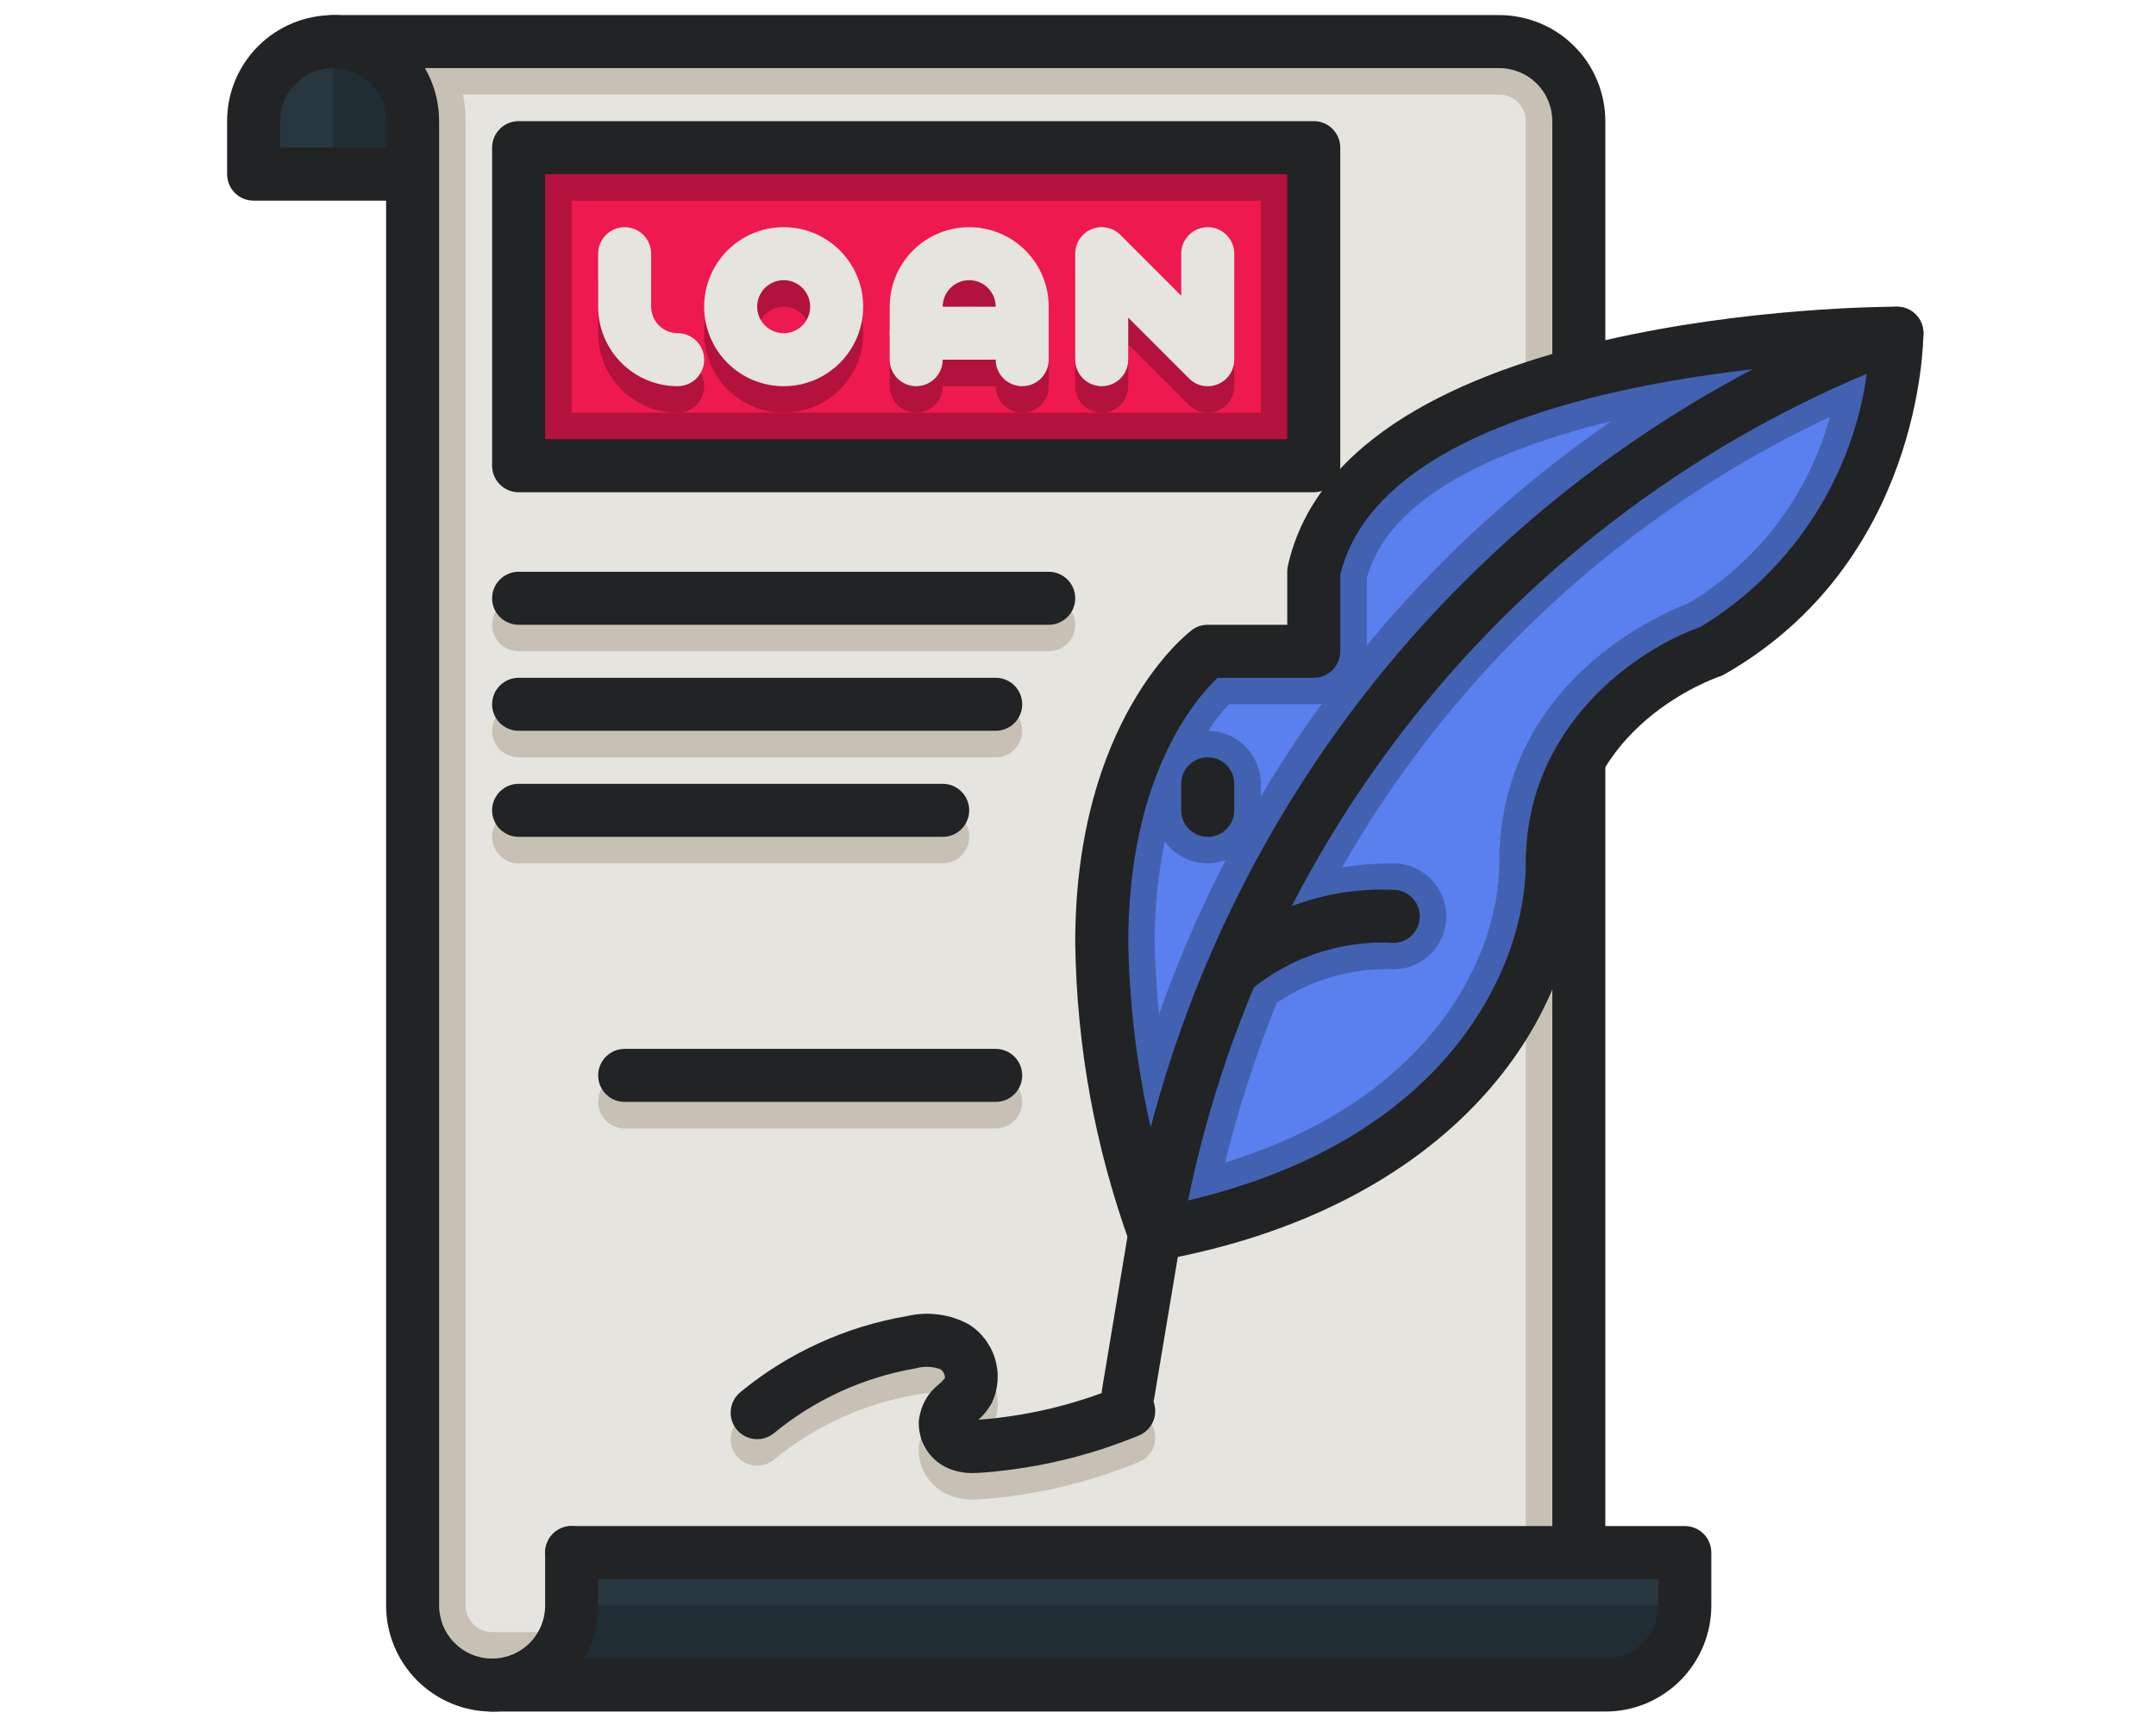 <svg xmlns="http://www.w3.org/2000/svg" xmlns:xlink="http://www.w3.org/1999/xlink" width="250" zoomAndPan="magnify" viewBox="0 0 187.5 150" height="200" preserveAspectRatio="xMidYMid meet" version="1.0"><defs><clipPath id="b50f7a0917"><path d="M 26 1.199 L 140 1.199 L 140 34 L 26 34 Z M 26 1.199 " clip-rule="nonzero"/></clipPath><clipPath id="11380ee951"><path d="M 40 132 L 149 132 L 149 148.949 L 40 148.949 Z M 40 132 " clip-rule="nonzero"/></clipPath><clipPath id="2629e9ca14"><path d="M 19.75 1.199 L 53 1.199 L 53 148.949 L 19.75 148.949 Z M 19.75 1.199 " clip-rule="nonzero"/></clipPath><clipPath id="126fb52c74"><path d="M 93 26 L 167.5 26 L 167.5 110 L 93 110 Z M 93 26 " clip-rule="nonzero"/></clipPath><clipPath id="7079cce847"><path d="M 95 26 L 167.5 26 L 167.5 124 L 95 124 Z M 95 26 " clip-rule="nonzero"/></clipPath></defs><path fill="#e6e4df" d="M 137.305 10.535 L 137.305 146.527 L 42.797 146.527 C 42.344 146.527 41.895 146.484 41.449 146.395 C 41.004 146.305 40.57 146.176 40.152 146 C 39.734 145.828 39.336 145.613 38.957 145.363 C 38.578 145.109 38.23 144.824 37.91 144.504 C 37.59 144.18 37.301 143.832 37.051 143.453 C 36.797 143.078 36.582 142.68 36.41 142.258 C 36.234 141.84 36.105 141.406 36.016 140.961 C 35.93 140.516 35.883 140.066 35.883 139.613 L 35.883 10.535 C 35.883 10.078 35.84 9.629 35.75 9.184 C 35.664 8.738 35.531 8.309 35.355 7.887 C 35.184 7.469 34.969 7.07 34.719 6.691 C 34.465 6.312 34.18 5.965 33.859 5.645 C 33.539 5.324 33.188 5.035 32.809 4.785 C 32.434 4.531 32.035 4.32 31.613 4.145 C 31.195 3.973 30.762 3.84 30.316 3.75 C 29.871 3.664 29.422 3.617 28.969 3.617 L 130.387 3.617 C 130.844 3.617 131.293 3.664 131.738 3.75 C 132.184 3.84 132.613 3.973 133.035 4.145 C 133.453 4.32 133.852 4.531 134.23 4.785 C 134.609 5.035 134.957 5.324 135.277 5.645 C 135.598 5.965 135.887 6.312 136.137 6.691 C 136.391 7.07 136.602 7.469 136.777 7.887 C 136.949 8.309 137.082 8.738 137.172 9.184 C 137.258 9.629 137.305 10.078 137.305 10.535 Z M 137.305 10.535 " fill-opacity="1" fill-rule="nonzero"/><path fill="#c7c1b5" d="M 130.387 3.617 L 28.969 3.617 C 29.422 3.617 29.871 3.664 30.316 3.75 C 30.762 3.84 31.195 3.973 31.613 4.145 C 32.035 4.32 32.434 4.531 32.809 4.785 C 33.188 5.035 33.539 5.324 33.859 5.645 C 34.18 5.965 34.465 6.312 34.719 6.691 C 34.969 7.07 35.184 7.469 35.355 7.887 C 35.531 8.309 35.664 8.738 35.75 9.184 C 35.84 9.629 35.883 10.078 35.883 10.535 L 35.883 139.613 C 35.883 140.066 35.93 140.516 36.016 140.961 C 36.105 141.406 36.234 141.84 36.41 142.258 C 36.582 142.68 36.797 143.078 37.051 143.453 C 37.301 143.832 37.59 144.18 37.91 144.504 C 38.23 144.824 38.578 145.109 38.957 145.363 C 39.336 145.613 39.734 145.828 40.152 146 C 40.57 146.176 41.004 146.305 41.449 146.395 C 41.895 146.484 42.344 146.527 42.797 146.527 L 137.305 146.527 L 137.305 10.535 C 137.305 10.078 137.258 9.629 137.172 9.184 C 137.082 8.738 136.949 8.309 136.777 7.887 C 136.602 7.469 136.391 7.07 136.137 6.691 C 135.887 6.312 135.598 5.965 135.277 5.645 C 134.957 5.324 134.609 5.035 134.23 4.785 C 133.852 4.531 133.453 4.32 133.035 4.145 C 132.613 3.973 132.184 3.84 131.738 3.75 C 131.293 3.664 130.844 3.617 130.387 3.617 Z M 132.691 141.918 L 42.797 141.918 C 42.492 141.918 42.199 141.859 41.918 141.742 C 41.633 141.625 41.387 141.461 41.168 141.242 C 40.953 141.027 40.785 140.777 40.668 140.496 C 40.551 140.211 40.492 139.918 40.492 139.613 L 40.492 10.535 C 40.5 9.758 40.422 8.988 40.262 8.227 L 130.387 8.227 C 130.695 8.227 130.988 8.285 131.27 8.402 C 131.555 8.52 131.801 8.688 132.02 8.902 C 132.234 9.121 132.402 9.367 132.52 9.652 C 132.637 9.934 132.691 10.227 132.691 10.535 Z M 132.691 141.918 " fill-opacity="1" fill-rule="nonzero"/><path fill="#5980ee" d="M 100.422 107.344 C 97.488 99.145 95.949 90.695 95.812 81.988 C 95.812 63.547 105.035 56.633 105.035 56.633 L 114.254 56.633 L 114.254 49.719 C 118.863 28.973 164.965 28.973 164.965 28.973 C 164.965 28.973 164.965 47.414 148.828 56.633 C 148.828 56.633 135 61.242 135 75.074 C 135 86.598 125.777 102.734 100.422 107.344 Z M 100.422 107.344 " fill-opacity="1" fill-rule="nonzero"/><path fill="#4361b1" d="M 114.254 49.719 L 114.254 56.633 L 105.035 56.633 C 105.035 56.633 95.812 63.547 95.812 81.988 C 95.949 90.695 97.488 99.145 100.422 107.344 C 125.777 102.734 135 86.598 135 75.074 C 135 61.242 148.828 56.633 148.828 56.633 C 164.965 47.414 164.965 28.973 164.965 28.973 C 164.965 28.973 118.863 28.973 114.254 49.719 Z M 118.863 50.273 C 120.754 43.266 130.09 39.07 140.137 36.625 C 132.141 42.137 125.051 48.637 118.863 56.125 Z M 106.855 61.242 L 114.254 61.242 C 114.492 61.234 114.73 61.211 114.969 61.176 C 113.125 63.711 111.348 66.406 109.645 69.266 L 109.645 68.16 C 109.645 67.859 109.613 67.559 109.555 67.266 C 109.496 66.969 109.41 66.684 109.297 66.406 C 109.184 66.125 109.043 65.863 108.875 65.613 C 108.711 65.359 108.52 65.129 108.309 64.914 C 108.098 64.699 107.867 64.508 107.617 64.34 C 107.371 64.172 107.105 64.031 106.828 63.914 C 106.551 63.797 106.266 63.707 105.973 63.645 C 105.68 63.582 105.379 63.551 105.078 63.547 C 105.609 62.734 106.203 61.965 106.855 61.242 Z M 100.422 81.988 C 100.406 79.016 100.699 76.07 101.301 73.16 C 101.73 73.762 102.277 74.23 102.934 74.566 C 103.594 74.906 104.293 75.074 105.035 75.074 C 105.562 75.062 106.078 74.973 106.578 74.797 C 104.348 79.137 102.418 83.609 100.793 88.211 C 100.445 84.547 100.422 82.035 100.422 81.988 Z M 146.867 52.438 C 143.988 53.543 130.387 59.582 130.387 75.074 C 130.387 82.449 125.156 95.336 106.531 101.098 C 107.707 96.367 109.207 91.742 111.027 87.219 C 112.516 86.199 114.125 85.438 115.859 84.938 C 117.594 84.434 119.363 84.223 121.168 84.293 C 121.473 84.293 121.77 84.262 122.066 84.203 C 122.363 84.145 122.652 84.059 122.934 83.941 C 123.211 83.828 123.477 83.684 123.73 83.516 C 123.98 83.348 124.215 83.156 124.43 82.941 C 124.641 82.73 124.832 82.496 125 82.246 C 125.168 81.992 125.312 81.727 125.426 81.449 C 125.543 81.168 125.629 80.879 125.691 80.582 C 125.75 80.285 125.777 79.984 125.777 79.684 C 125.777 79.379 125.75 79.082 125.691 78.785 C 125.629 78.488 125.543 78.199 125.426 77.918 C 125.312 77.641 125.168 77.375 125 77.121 C 124.832 76.871 124.641 76.637 124.43 76.422 C 124.215 76.211 123.98 76.02 123.73 75.852 C 123.477 75.684 123.211 75.539 122.934 75.426 C 122.652 75.309 122.363 75.223 122.066 75.16 C 121.77 75.102 121.473 75.074 121.168 75.074 C 119.676 75.074 118.195 75.191 116.719 75.418 C 119.148 71.168 121.887 67.125 124.934 63.293 C 127.98 59.461 131.305 55.883 134.902 52.562 C 138.5 49.242 142.328 46.215 146.391 43.48 C 150.453 40.746 154.699 38.34 159.133 36.258 C 158.676 37.934 158.062 39.555 157.293 41.113 C 156.527 42.676 155.617 44.148 154.566 45.535 C 153.516 46.922 152.344 48.195 151.051 49.355 C 149.754 50.516 148.359 51.543 146.867 52.438 Z M 146.867 52.438 " fill-opacity="1" fill-rule="nonzero"/><path fill="#b2123b" d="M 45.105 12.84 L 114.254 12.84 L 114.254 40.5 L 45.105 40.5 Z M 45.105 12.84 " fill-opacity="1" fill-rule="nonzero"/><path fill="#ee194f" d="M 109.645 17.449 L 109.645 35.887 L 49.715 35.887 L 49.715 17.449 Z M 109.645 17.449 " fill-opacity="1" fill-rule="nonzero"/><path fill="#b2123b" d="M 68.152 22.059 C 67.699 22.059 67.25 22.102 66.805 22.191 C 66.359 22.281 65.926 22.41 65.508 22.586 C 65.086 22.758 64.688 22.973 64.312 23.223 C 63.934 23.477 63.586 23.762 63.266 24.082 C 62.941 24.406 62.656 24.754 62.402 25.133 C 62.152 25.508 61.938 25.906 61.766 26.328 C 61.59 26.746 61.461 27.18 61.371 27.625 C 61.281 28.07 61.238 28.52 61.238 28.973 C 61.238 29.426 61.281 29.879 61.371 30.324 C 61.461 30.77 61.59 31.199 61.766 31.621 C 61.938 32.039 62.152 32.438 62.402 32.816 C 62.656 33.191 62.941 33.543 63.266 33.863 C 63.586 34.184 63.934 34.469 64.312 34.723 C 64.688 34.977 65.086 35.188 65.508 35.363 C 65.926 35.535 66.359 35.668 66.805 35.754 C 67.25 35.844 67.699 35.887 68.152 35.887 C 68.609 35.887 69.059 35.844 69.504 35.754 C 69.949 35.668 70.379 35.535 70.801 35.363 C 71.219 35.188 71.617 34.977 71.996 34.723 C 72.371 34.469 72.723 34.184 73.043 33.863 C 73.363 33.543 73.652 33.191 73.902 32.816 C 74.156 32.438 74.367 32.039 74.543 31.621 C 74.715 31.199 74.848 30.77 74.938 30.324 C 75.023 29.879 75.07 29.426 75.07 28.973 C 75.07 28.52 75.023 28.07 74.938 27.625 C 74.848 27.18 74.715 26.746 74.543 26.328 C 74.367 25.906 74.156 25.508 73.902 25.133 C 73.652 24.754 73.363 24.406 73.043 24.082 C 72.723 23.762 72.371 23.477 71.996 23.223 C 71.617 22.973 71.219 22.758 70.801 22.586 C 70.379 22.41 69.949 22.281 69.504 22.191 C 69.059 22.102 68.609 22.059 68.152 22.059 Z M 68.152 31.277 C 67.848 31.277 67.555 31.219 67.273 31.102 C 66.988 30.984 66.738 30.82 66.523 30.602 C 66.309 30.387 66.141 30.137 66.023 29.855 C 65.906 29.574 65.848 29.277 65.848 28.973 C 65.848 28.668 65.906 28.375 66.023 28.09 C 66.141 27.809 66.309 27.559 66.523 27.344 C 66.738 27.129 66.988 26.961 67.273 26.844 C 67.555 26.727 67.848 26.668 68.152 26.668 C 68.461 26.668 68.754 26.727 69.035 26.844 C 69.316 26.961 69.566 27.129 69.785 27.344 C 70 27.559 70.168 27.809 70.281 28.09 C 70.398 28.375 70.457 28.668 70.457 28.973 C 70.457 29.277 70.398 29.574 70.281 29.855 C 70.168 30.137 70 30.387 69.785 30.602 C 69.566 30.82 69.316 30.984 69.035 31.102 C 68.754 31.219 68.461 31.277 68.152 31.277 Z M 68.152 31.277 " fill-opacity="1" fill-rule="nonzero"/><path fill="#b2123b" d="M 58.934 31.277 C 58.629 31.277 58.332 31.219 58.051 31.102 C 57.77 30.984 57.52 30.82 57.305 30.602 C 57.086 30.387 56.922 30.137 56.805 29.855 C 56.688 29.574 56.629 29.277 56.629 28.973 L 56.629 24.363 C 56.629 24.059 56.57 23.766 56.453 23.48 C 56.336 23.199 56.168 22.949 55.953 22.734 C 55.738 22.516 55.488 22.352 55.207 22.234 C 54.922 22.117 54.629 22.059 54.324 22.059 C 54.02 22.059 53.723 22.117 53.441 22.234 C 53.16 22.352 52.91 22.516 52.695 22.734 C 52.477 22.949 52.312 23.199 52.195 23.48 C 52.078 23.766 52.02 24.059 52.02 24.363 L 52.02 28.973 C 52.02 29.426 52.062 29.879 52.152 30.324 C 52.238 30.77 52.371 31.199 52.547 31.621 C 52.719 32.039 52.934 32.438 53.184 32.816 C 53.438 33.191 53.723 33.543 54.043 33.863 C 54.363 34.184 54.715 34.469 55.094 34.723 C 55.469 34.977 55.867 35.188 56.289 35.363 C 56.707 35.535 57.141 35.668 57.586 35.754 C 58.031 35.844 58.48 35.887 58.934 35.887 C 59.238 35.887 59.535 35.828 59.816 35.711 C 60.098 35.598 60.348 35.43 60.562 35.215 C 60.781 34.996 60.945 34.746 61.062 34.465 C 61.18 34.184 61.238 33.891 61.238 33.582 C 61.238 33.277 61.18 32.984 61.062 32.703 C 60.945 32.418 60.781 32.168 60.562 31.953 C 60.348 31.738 60.098 31.57 59.816 31.453 C 59.535 31.336 59.238 31.277 58.934 31.277 Z M 58.934 31.277 " fill-opacity="1" fill-rule="nonzero"/><path fill="#b2123b" d="M 84.289 22.059 C 83.836 22.059 83.387 22.102 82.941 22.191 C 82.496 22.281 82.062 22.41 81.641 22.586 C 81.223 22.758 80.824 22.973 80.445 23.223 C 80.07 23.477 79.719 23.762 79.398 24.082 C 79.078 24.406 78.793 24.754 78.539 25.133 C 78.285 25.508 78.074 25.906 77.898 26.328 C 77.727 26.746 77.594 27.18 77.508 27.625 C 77.418 28.07 77.375 28.52 77.375 28.973 L 77.375 33.582 C 77.375 33.891 77.434 34.184 77.551 34.465 C 77.664 34.746 77.832 34.996 78.047 35.215 C 78.266 35.43 78.516 35.598 78.797 35.711 C 79.078 35.828 79.371 35.887 79.68 35.887 C 79.984 35.887 80.277 35.828 80.562 35.711 C 80.844 35.598 81.094 35.43 81.309 35.215 C 81.523 34.996 81.691 34.746 81.809 34.465 C 81.926 34.184 81.984 33.891 81.984 33.582 L 86.594 33.582 C 86.594 33.891 86.652 34.184 86.77 34.465 C 86.887 34.746 87.051 34.996 87.27 35.215 C 87.484 35.43 87.734 35.598 88.016 35.711 C 88.297 35.828 88.594 35.887 88.898 35.887 C 89.203 35.887 89.5 35.828 89.781 35.711 C 90.062 35.598 90.312 35.43 90.527 35.215 C 90.746 34.996 90.91 34.746 91.027 34.465 C 91.145 34.184 91.203 33.891 91.203 33.582 L 91.203 28.973 C 91.203 28.52 91.16 28.07 91.07 27.625 C 90.98 27.18 90.852 26.746 90.676 26.328 C 90.504 25.906 90.289 25.508 90.039 25.133 C 89.785 24.754 89.5 24.406 89.18 24.082 C 88.855 23.762 88.508 23.477 88.129 23.223 C 87.754 22.973 87.355 22.758 86.934 22.586 C 86.516 22.41 86.082 22.281 85.637 22.191 C 85.191 22.102 84.742 22.059 84.289 22.059 Z M 81.984 28.973 C 81.984 28.668 82.043 28.375 82.16 28.09 C 82.277 27.809 82.441 27.559 82.66 27.344 C 82.875 27.129 83.125 26.961 83.406 26.844 C 83.688 26.727 83.984 26.668 84.289 26.668 C 84.594 26.668 84.887 26.727 85.172 26.844 C 85.453 26.961 85.703 27.129 85.918 27.344 C 86.133 27.559 86.301 27.809 86.418 28.09 C 86.535 28.375 86.594 28.668 86.594 28.973 Z M 81.984 28.973 " fill-opacity="1" fill-rule="nonzero"/><path fill="#b2123b" d="M 105.035 22.059 C 104.727 22.059 104.434 22.117 104.152 22.234 C 103.867 22.352 103.621 22.516 103.402 22.734 C 103.188 22.949 103.02 23.199 102.902 23.48 C 102.785 23.766 102.727 24.059 102.727 24.363 L 102.727 28.02 L 97.441 22.734 C 97.113 22.402 96.719 22.195 96.262 22.102 C 95.805 22.012 95.363 22.055 94.93 22.234 C 94.5 22.414 94.156 22.695 93.898 23.082 C 93.637 23.469 93.508 23.898 93.508 24.363 L 93.508 33.582 C 93.508 33.891 93.566 34.184 93.684 34.465 C 93.801 34.746 93.969 34.996 94.184 35.215 C 94.398 35.43 94.648 35.598 94.93 35.711 C 95.215 35.828 95.508 35.887 95.812 35.887 C 96.117 35.887 96.414 35.828 96.695 35.711 C 96.977 35.598 97.227 35.43 97.441 35.215 C 97.66 34.996 97.824 34.746 97.941 34.465 C 98.059 34.184 98.117 33.891 98.117 33.582 L 98.117 29.926 L 103.402 35.215 C 103.734 35.543 104.125 35.754 104.582 35.844 C 105.043 35.934 105.484 35.891 105.914 35.711 C 106.348 35.535 106.691 35.25 106.949 34.863 C 107.207 34.477 107.34 34.051 107.34 33.582 L 107.34 24.363 C 107.34 24.059 107.281 23.766 107.164 23.48 C 107.047 23.199 106.879 22.949 106.664 22.734 C 106.445 22.516 106.199 22.352 105.914 22.234 C 105.633 22.117 105.34 22.059 105.035 22.059 Z M 105.035 22.059 " fill-opacity="1" fill-rule="nonzero"/><path fill="#c7c1b5" d="M 84.605 130.395 C 83.797 130.41 83.023 130.246 82.289 129.902 C 81.906 129.715 81.559 129.477 81.246 129.184 C 80.938 128.895 80.676 128.562 80.465 128.191 C 80.25 127.824 80.098 127.43 80.004 127.016 C 79.91 126.598 79.883 126.18 79.914 125.754 C 80.094 124.469 80.695 123.426 81.711 122.625 C 81.883 122.473 82.043 122.309 82.188 122.129 C 82.172 121.828 82.047 121.578 81.82 121.379 C 81.098 121.117 80.367 121.09 79.625 121.297 C 77.359 121.684 75.184 122.355 73.094 123.312 C 71.004 124.266 69.074 125.477 67.301 126.934 C 67.062 127.129 66.797 127.27 66.504 127.355 C 66.211 127.441 65.914 127.469 65.609 127.438 C 65.305 127.406 65.02 127.316 64.75 127.172 C 64.48 127.027 64.25 126.836 64.059 126.598 C 63.863 126.359 63.727 126.094 63.637 125.801 C 63.551 125.508 63.523 125.211 63.555 124.906 C 63.586 124.602 63.676 124.312 63.82 124.047 C 63.969 123.777 64.16 123.547 64.395 123.355 C 66.484 121.641 68.754 120.223 71.211 119.105 C 73.664 117.984 76.223 117.199 78.887 116.746 C 79.797 116.531 80.715 116.488 81.641 116.613 C 82.566 116.738 83.441 117.023 84.262 117.469 C 84.812 117.82 85.289 118.254 85.684 118.777 C 86.074 119.301 86.363 119.875 86.547 120.504 C 86.734 121.133 86.801 121.773 86.75 122.426 C 86.699 123.078 86.535 123.703 86.258 124.293 C 85.953 124.844 85.566 125.332 85.105 125.762 L 85.152 125.762 C 89.336 125.434 93.367 124.477 97.25 122.887 C 97.535 122.766 97.832 122.703 98.145 122.699 C 98.453 122.699 98.75 122.754 99.035 122.871 C 99.324 122.988 99.574 123.156 99.793 123.379 C 100.012 123.598 100.18 123.848 100.297 124.137 C 100.414 124.422 100.473 124.723 100.469 125.031 C 100.465 125.34 100.402 125.637 100.277 125.922 C 100.156 126.207 99.98 126.453 99.758 126.668 C 99.535 126.883 99.277 127.047 98.988 127.156 C 94.66 128.926 90.164 129.992 85.504 130.355 C 85.211 130.375 84.914 130.395 84.605 130.395 Z M 84.605 130.395 " fill-opacity="1" fill-rule="nonzero"/><path fill="#c7c1b5" d="M 91.203 56.633 L 45.105 56.633 C 44.797 56.633 44.504 56.574 44.223 56.457 C 43.938 56.34 43.691 56.176 43.473 55.957 C 43.258 55.742 43.09 55.492 42.973 55.211 C 42.855 54.93 42.797 54.633 42.797 54.328 C 42.797 54.023 42.855 53.73 42.973 53.445 C 43.09 53.164 43.258 52.914 43.473 52.699 C 43.691 52.48 43.938 52.316 44.223 52.199 C 44.504 52.082 44.797 52.023 45.105 52.023 L 91.203 52.023 C 91.508 52.023 91.805 52.082 92.086 52.199 C 92.367 52.316 92.617 52.48 92.832 52.699 C 93.051 52.914 93.215 53.164 93.332 53.445 C 93.449 53.73 93.508 54.023 93.508 54.328 C 93.508 54.633 93.449 54.93 93.332 55.211 C 93.215 55.492 93.051 55.742 92.832 55.957 C 92.617 56.176 92.367 56.34 92.086 56.457 C 91.805 56.574 91.508 56.633 91.203 56.633 Z M 91.203 56.633 " fill-opacity="1" fill-rule="nonzero"/><path fill="#c7c1b5" d="M 86.594 65.852 L 45.105 65.852 C 44.797 65.852 44.504 65.793 44.223 65.68 C 43.938 65.562 43.691 65.395 43.473 65.18 C 43.258 64.961 43.09 64.711 42.973 64.43 C 42.855 64.148 42.797 63.855 42.797 63.547 C 42.797 63.242 42.855 62.949 42.973 62.668 C 43.09 62.383 43.258 62.133 43.473 61.918 C 43.691 61.703 43.938 61.535 44.223 61.418 C 44.504 61.301 44.797 61.242 45.105 61.242 L 86.594 61.242 C 86.898 61.242 87.191 61.301 87.477 61.418 C 87.758 61.535 88.008 61.703 88.223 61.918 C 88.441 62.133 88.605 62.383 88.723 62.668 C 88.84 62.949 88.898 63.242 88.898 63.547 C 88.898 63.855 88.84 64.148 88.723 64.43 C 88.605 64.711 88.441 64.961 88.223 65.18 C 88.008 65.395 87.758 65.562 87.477 65.68 C 87.191 65.793 86.898 65.852 86.594 65.852 Z M 86.594 65.852 " fill-opacity="1" fill-rule="nonzero"/><path fill="#c7c1b5" d="M 81.984 75.074 L 45.105 75.074 C 44.797 75.074 44.504 75.016 44.223 74.898 C 43.938 74.781 43.691 74.613 43.473 74.398 C 43.258 74.184 43.09 73.934 42.973 73.648 C 42.855 73.367 42.797 73.074 42.797 72.77 C 42.797 72.461 42.855 72.168 42.973 71.887 C 43.09 71.605 43.258 71.355 43.473 71.137 C 43.691 70.922 43.938 70.754 44.223 70.641 C 44.504 70.523 44.797 70.465 45.105 70.465 L 81.984 70.465 C 82.289 70.465 82.582 70.523 82.867 70.641 C 83.148 70.754 83.398 70.922 83.613 71.137 C 83.828 71.355 83.996 71.605 84.113 71.887 C 84.23 72.168 84.289 72.461 84.289 72.77 C 84.289 73.074 84.23 73.367 84.113 73.648 C 83.996 73.934 83.828 74.184 83.613 74.398 C 83.398 74.613 83.148 74.781 82.867 74.898 C 82.582 75.016 82.289 75.074 81.984 75.074 Z M 81.984 75.074 " fill-opacity="1" fill-rule="nonzero"/><path fill="#c7c1b5" d="M 86.594 98.125 L 54.324 98.125 C 54.02 98.125 53.723 98.066 53.441 97.949 C 53.16 97.832 52.91 97.664 52.695 97.449 C 52.477 97.23 52.312 96.984 52.195 96.699 C 52.078 96.418 52.02 96.125 52.02 95.816 C 52.02 95.512 52.078 95.219 52.195 94.938 C 52.312 94.652 52.477 94.406 52.695 94.188 C 52.91 93.973 53.16 93.805 53.441 93.688 C 53.723 93.57 54.02 93.512 54.324 93.512 L 86.594 93.512 C 86.898 93.512 87.191 93.57 87.477 93.688 C 87.758 93.805 88.008 93.973 88.223 94.188 C 88.441 94.406 88.605 94.652 88.723 94.938 C 88.84 95.219 88.898 95.512 88.898 95.816 C 88.898 96.125 88.84 96.418 88.723 96.699 C 88.605 96.984 88.441 97.23 88.223 97.449 C 88.008 97.664 87.758 97.832 87.477 97.949 C 87.191 98.066 86.898 98.125 86.594 98.125 Z M 86.594 98.125 " fill-opacity="1" fill-rule="nonzero"/><path fill="#283640" d="M 146.523 135.004 L 146.523 139.613 C 146.523 140.066 146.48 140.516 146.391 140.961 C 146.301 141.406 146.172 141.84 145.996 142.258 C 145.824 142.68 145.609 143.078 145.359 143.453 C 145.105 143.832 144.82 144.18 144.496 144.504 C 144.176 144.824 143.828 145.109 143.449 145.363 C 143.074 145.613 142.676 145.828 142.254 146 C 141.836 146.176 141.402 146.305 140.957 146.395 C 140.512 146.484 140.062 146.527 139.609 146.527 L 42.797 146.527 C 43.254 146.527 43.703 146.484 44.148 146.395 C 44.594 146.305 45.027 146.176 45.445 146 C 45.863 145.828 46.262 145.613 46.641 145.363 C 47.02 145.109 47.367 144.824 47.688 144.504 C 48.008 144.18 48.297 143.832 48.547 143.453 C 48.801 143.078 49.012 142.68 49.188 142.258 C 49.359 141.84 49.492 141.406 49.582 140.961 C 49.668 140.516 49.715 140.066 49.715 139.613 L 49.715 135.004 Z M 146.523 135.004 " fill-opacity="1" fill-rule="nonzero"/><path fill="#202d35" d="M 146.523 139.613 C 146.523 140.066 146.48 140.516 146.391 140.961 C 146.301 141.406 146.172 141.84 145.996 142.258 C 145.824 142.68 145.609 143.078 145.359 143.453 C 145.105 143.832 144.82 144.18 144.496 144.504 C 144.176 144.824 143.828 145.109 143.449 145.363 C 143.074 145.613 142.676 145.828 142.254 146 C 141.836 146.176 141.402 146.305 140.957 146.395 C 140.512 146.484 140.062 146.527 139.609 146.527 L 42.797 146.527 C 43.254 146.527 43.703 146.484 44.148 146.395 C 44.594 146.305 45.027 146.176 45.445 146 C 45.863 145.828 46.262 145.613 46.641 145.363 C 47.02 145.109 47.367 144.824 47.688 144.504 C 48.008 144.18 48.297 143.832 48.547 143.453 C 48.801 143.078 49.012 142.68 49.188 142.258 C 49.359 141.84 49.492 141.406 49.582 140.961 C 49.668 140.516 49.715 140.066 49.715 139.613 Z M 146.523 139.613 " fill-opacity="1" fill-rule="nonzero"/><path fill="#283640" d="M 35.883 10.535 L 35.883 15.145 L 22.055 15.145 L 22.055 10.535 C 22.055 10.078 22.098 9.629 22.188 9.184 C 22.273 8.738 22.406 8.309 22.582 7.887 C 22.754 7.469 22.969 7.07 23.219 6.691 C 23.473 6.312 23.758 5.965 24.078 5.645 C 24.398 5.324 24.75 5.035 25.129 4.785 C 25.504 4.531 25.902 4.32 26.324 4.145 C 26.742 3.973 27.176 3.84 27.621 3.75 C 28.066 3.664 28.516 3.617 28.969 3.617 C 29.422 3.617 29.871 3.664 30.316 3.75 C 30.762 3.84 31.195 3.973 31.613 4.145 C 32.035 4.32 32.434 4.531 32.809 4.785 C 33.188 5.035 33.539 5.324 33.859 5.645 C 34.18 5.965 34.465 6.312 34.719 6.691 C 34.969 7.07 35.184 7.469 35.355 7.887 C 35.531 8.309 35.664 8.738 35.75 9.184 C 35.84 9.629 35.883 10.078 35.883 10.535 Z M 35.883 10.535 " fill-opacity="1" fill-rule="nonzero"/><path fill="#202d35" d="M 35.883 10.535 L 35.883 15.145 L 28.969 15.145 L 28.969 3.617 C 29.422 3.617 29.871 3.664 30.316 3.75 C 30.762 3.84 31.195 3.973 31.613 4.145 C 32.035 4.32 32.434 4.531 32.809 4.785 C 33.188 5.035 33.539 5.324 33.859 5.645 C 34.18 5.965 34.465 6.312 34.719 6.691 C 34.969 7.07 35.184 7.469 35.355 7.887 C 35.531 8.309 35.664 8.738 35.75 9.184 C 35.84 9.629 35.883 10.078 35.883 10.535 Z M 35.883 10.535 " fill-opacity="1" fill-rule="nonzero"/><path fill="#222325" d="M 84.605 128.09 C 83.797 128.105 83.023 127.941 82.289 127.598 C 81.906 127.41 81.559 127.172 81.246 126.879 C 80.938 126.59 80.676 126.258 80.465 125.887 C 80.25 125.52 80.098 125.125 80.008 124.711 C 79.914 124.293 79.883 123.871 79.914 123.449 C 80.098 122.164 80.695 121.121 81.711 120.32 C 81.883 120.168 82.043 120.004 82.188 119.824 C 82.172 119.523 82.051 119.273 81.82 119.074 C 81.098 118.812 80.367 118.785 79.629 118.988 C 77.363 119.379 75.184 120.051 73.098 121.004 C 71.008 121.961 69.074 123.168 67.301 124.629 C 67.062 124.824 66.797 124.965 66.504 125.051 C 66.211 125.137 65.914 125.164 65.609 125.133 C 65.305 125.102 65.02 125.012 64.75 124.867 C 64.48 124.723 64.25 124.527 64.059 124.293 C 63.863 124.055 63.727 123.789 63.637 123.496 C 63.551 123.203 63.523 122.902 63.555 122.602 C 63.586 122.297 63.676 122.008 63.82 121.742 C 63.969 121.473 64.16 121.242 64.395 121.047 C 66.484 119.336 68.754 117.918 71.211 116.801 C 73.664 115.68 76.223 114.895 78.887 114.441 C 79.797 114.227 80.715 114.184 81.641 114.309 C 82.566 114.43 83.441 114.719 84.262 115.164 C 84.816 115.512 85.289 115.949 85.684 116.473 C 86.078 116.996 86.367 117.57 86.551 118.199 C 86.734 118.828 86.801 119.469 86.75 120.121 C 86.699 120.773 86.535 121.395 86.258 121.988 C 85.953 122.539 85.566 123.027 85.105 123.453 L 85.148 123.453 C 89.332 123.129 93.367 122.172 97.25 120.582 C 97.535 120.461 97.832 120.398 98.141 120.395 C 98.449 120.391 98.75 120.449 99.035 120.566 C 99.32 120.684 99.574 120.852 99.793 121.07 C 100.012 121.293 100.18 121.543 100.297 121.832 C 100.414 122.117 100.469 122.414 100.465 122.727 C 100.461 123.035 100.398 123.332 100.277 123.617 C 100.152 123.898 99.98 124.148 99.758 124.363 C 99.531 124.578 99.277 124.742 98.988 124.852 C 94.66 126.621 90.164 127.688 85.5 128.051 C 85.211 128.07 84.914 128.09 84.605 128.09 Z M 84.605 128.09 " fill-opacity="1" fill-rule="nonzero"/><path fill="#222325" d="M 135 65.852 L 139.609 65.852 L 139.609 135.004 L 135 135.004 Z M 135 65.852 " fill-opacity="1" fill-rule="nonzero"/><g clip-path="url(#b50f7a0917)"><path fill="#222325" d="M 137.305 33.582 C 136.996 33.582 136.703 33.523 136.422 33.406 C 136.141 33.289 135.891 33.125 135.672 32.91 C 135.457 32.691 135.289 32.441 135.172 32.16 C 135.059 31.879 135 31.586 135 31.277 L 135 10.535 C 135 10.23 134.969 9.93 134.91 9.633 C 134.852 9.336 134.762 9.051 134.648 8.77 C 134.531 8.488 134.391 8.223 134.223 7.973 C 134.055 7.719 133.863 7.488 133.648 7.273 C 133.434 7.059 133.203 6.867 132.949 6.699 C 132.699 6.531 132.434 6.391 132.152 6.273 C 131.871 6.16 131.586 6.07 131.289 6.012 C 130.992 5.953 130.691 5.922 130.387 5.922 L 28.969 5.922 C 28.664 5.922 28.367 5.863 28.086 5.746 C 27.805 5.633 27.555 5.465 27.34 5.25 C 27.121 5.031 26.957 4.781 26.84 4.5 C 26.723 4.219 26.664 3.926 26.664 3.617 C 26.664 3.312 26.723 3.02 26.84 2.738 C 26.957 2.453 27.121 2.203 27.34 1.988 C 27.555 1.773 27.805 1.605 28.086 1.488 C 28.367 1.371 28.664 1.312 28.969 1.312 L 130.387 1.312 C 130.992 1.312 131.594 1.371 132.188 1.492 C 132.781 1.609 133.355 1.785 133.918 2.016 C 134.477 2.246 135.008 2.531 135.512 2.867 C 136.016 3.203 136.48 3.586 136.906 4.016 C 137.336 4.441 137.719 4.906 138.055 5.41 C 138.391 5.914 138.676 6.445 138.906 7.004 C 139.137 7.562 139.312 8.141 139.43 8.734 C 139.551 9.328 139.609 9.93 139.609 10.535 L 139.609 31.277 C 139.609 31.586 139.551 31.879 139.434 32.16 C 139.316 32.441 139.148 32.691 138.934 32.91 C 138.719 33.125 138.469 33.289 138.184 33.406 C 137.902 33.523 137.609 33.582 137.305 33.582 Z M 137.305 33.582 " fill-opacity="1" fill-rule="nonzero"/></g><g clip-path="url(#11380ee951)"><path fill="#222325" d="M 139.609 148.832 L 42.797 148.832 C 42.492 148.832 42.199 148.773 41.918 148.656 C 41.633 148.539 41.387 148.375 41.168 148.156 C 40.953 147.941 40.785 147.691 40.668 147.41 C 40.551 147.129 40.492 146.832 40.492 146.527 C 40.492 146.223 40.551 145.93 40.668 145.645 C 40.785 145.363 40.953 145.113 41.168 144.898 C 41.387 144.684 41.633 144.516 41.918 144.398 C 42.199 144.281 42.492 144.223 42.797 144.223 L 139.609 144.223 C 139.91 144.223 140.211 144.195 140.508 144.133 C 140.805 144.074 141.094 143.988 141.371 143.871 C 141.652 143.758 141.918 143.613 142.168 143.445 C 142.422 143.277 142.652 143.086 142.867 142.871 C 143.082 142.66 143.273 142.426 143.441 142.176 C 143.609 141.922 143.75 141.656 143.867 141.379 C 143.984 141.098 144.07 140.809 144.129 140.512 C 144.188 140.215 144.219 139.914 144.219 139.613 L 144.219 137.309 L 49.715 137.309 C 49.406 137.309 49.113 137.25 48.832 137.133 C 48.551 137.016 48.301 136.848 48.082 136.633 C 47.867 136.418 47.699 136.168 47.586 135.887 C 47.469 135.602 47.41 135.309 47.41 135.004 C 47.41 134.699 47.469 134.402 47.586 134.121 C 47.699 133.84 47.867 133.59 48.082 133.375 C 48.301 133.156 48.551 132.992 48.832 132.875 C 49.113 132.758 49.406 132.699 49.715 132.699 L 146.523 132.699 C 146.828 132.699 147.121 132.758 147.406 132.875 C 147.688 132.992 147.938 133.156 148.152 133.375 C 148.371 133.59 148.535 133.84 148.652 134.121 C 148.77 134.402 148.828 134.699 148.828 135.004 L 148.828 139.613 C 148.828 140.219 148.77 140.816 148.652 141.41 C 148.531 142.004 148.359 142.582 148.125 143.141 C 147.895 143.699 147.609 144.23 147.273 144.734 C 146.938 145.238 146.555 145.703 146.129 146.133 C 145.699 146.562 145.234 146.941 144.73 147.277 C 144.227 147.617 143.695 147.898 143.137 148.133 C 142.578 148.363 142 148.539 141.406 148.656 C 140.812 148.773 140.215 148.832 139.609 148.832 Z M 139.609 148.832 " fill-opacity="1" fill-rule="nonzero"/></g><g clip-path="url(#2629e9ca14)"><path fill="#222325" d="M 42.797 148.832 C 42.191 148.832 41.594 148.773 41 148.656 C 40.406 148.539 39.828 148.363 39.27 148.133 C 38.711 147.898 38.18 147.617 37.676 147.277 C 37.172 146.941 36.707 146.562 36.277 146.133 C 35.852 145.703 35.469 145.238 35.133 144.734 C 34.797 144.23 34.512 143.699 34.281 143.141 C 34.051 142.582 33.875 142.004 33.754 141.41 C 33.637 140.816 33.578 140.219 33.578 139.613 L 33.578 17.449 L 22.055 17.449 C 21.75 17.449 21.453 17.391 21.172 17.273 C 20.891 17.156 20.641 16.988 20.426 16.773 C 20.207 16.559 20.043 16.309 19.926 16.027 C 19.809 15.742 19.75 15.449 19.75 15.145 L 19.75 10.535 C 19.75 9.93 19.809 9.328 19.926 8.734 C 20.043 8.141 20.219 7.562 20.449 7.004 C 20.684 6.445 20.965 5.914 21.301 5.41 C 21.641 4.906 22.02 4.441 22.449 4.016 C 22.879 3.586 23.344 3.203 23.848 2.867 C 24.352 2.531 24.883 2.246 25.441 2.016 C 26 1.785 26.578 1.609 27.172 1.492 C 27.766 1.371 28.363 1.312 28.969 1.312 C 29.574 1.312 30.172 1.371 30.766 1.492 C 31.359 1.609 31.938 1.785 32.496 2.016 C 33.055 2.246 33.586 2.531 34.09 2.867 C 34.594 3.203 35.059 3.586 35.488 4.016 C 35.918 4.441 36.297 4.906 36.637 5.41 C 36.973 5.914 37.254 6.445 37.488 7.004 C 37.719 7.562 37.895 8.141 38.012 8.734 C 38.129 9.328 38.188 9.93 38.188 10.535 L 38.188 139.613 C 38.188 139.914 38.219 140.215 38.277 140.512 C 38.336 140.809 38.422 141.098 38.539 141.379 C 38.656 141.656 38.797 141.922 38.965 142.176 C 39.133 142.426 39.324 142.66 39.539 142.871 C 39.754 143.086 39.984 143.277 40.238 143.445 C 40.488 143.613 40.754 143.758 41.035 143.871 C 41.312 143.988 41.602 144.074 41.898 144.133 C 42.195 144.195 42.496 144.223 42.797 144.223 C 43.102 144.223 43.402 144.195 43.699 144.133 C 43.996 144.074 44.281 143.988 44.562 143.871 C 44.844 143.758 45.109 143.613 45.359 143.445 C 45.613 143.277 45.844 143.086 46.059 142.871 C 46.273 142.66 46.465 142.426 46.633 142.176 C 46.801 141.922 46.941 141.656 47.059 141.379 C 47.172 141.098 47.262 140.809 47.32 140.512 C 47.379 140.215 47.41 139.914 47.41 139.613 L 47.41 135.004 C 47.41 134.699 47.469 134.402 47.586 134.121 C 47.699 133.84 47.867 133.59 48.082 133.375 C 48.301 133.156 48.551 132.992 48.832 132.875 C 49.113 132.758 49.406 132.699 49.715 132.699 C 50.02 132.699 50.312 132.758 50.598 132.875 C 50.879 132.992 51.129 133.156 51.344 133.375 C 51.559 133.59 51.727 133.84 51.844 134.121 C 51.961 134.402 52.02 134.699 52.02 135.004 L 52.02 139.613 C 52.02 140.219 51.961 140.816 51.84 141.41 C 51.723 142.004 51.547 142.582 51.316 143.141 C 51.086 143.699 50.801 144.23 50.465 144.734 C 50.129 145.238 49.746 145.703 49.316 146.133 C 48.891 146.562 48.426 146.941 47.922 147.277 C 47.418 147.617 46.887 147.898 46.328 148.133 C 45.77 148.363 45.191 148.539 44.598 148.656 C 44.004 148.773 43.402 148.832 42.797 148.832 Z M 24.359 12.84 L 33.578 12.84 L 33.578 10.535 C 33.578 10.23 33.551 9.93 33.488 9.633 C 33.43 9.336 33.344 9.051 33.227 8.77 C 33.113 8.488 32.969 8.223 32.801 7.973 C 32.633 7.719 32.441 7.488 32.227 7.273 C 32.016 7.059 31.781 6.867 31.531 6.699 C 31.277 6.531 31.012 6.391 30.734 6.273 C 30.453 6.16 30.164 6.07 29.867 6.012 C 29.57 5.953 29.27 5.922 28.969 5.922 C 28.664 5.922 28.367 5.953 28.07 6.012 C 27.773 6.07 27.484 6.16 27.203 6.273 C 26.926 6.391 26.66 6.531 26.406 6.699 C 26.156 6.867 25.922 7.059 25.707 7.273 C 25.496 7.488 25.305 7.719 25.137 7.973 C 24.969 8.223 24.824 8.488 24.711 8.77 C 24.594 9.051 24.508 9.336 24.449 9.633 C 24.387 9.93 24.359 10.23 24.359 10.535 Z M 24.359 12.84 " fill-opacity="1" fill-rule="nonzero"/></g><path fill="#222325" d="M 114.254 42.805 L 45.105 42.805 C 44.797 42.805 44.504 42.746 44.223 42.629 C 43.938 42.512 43.691 42.344 43.473 42.129 C 43.258 41.91 43.09 41.664 42.973 41.379 C 42.855 41.098 42.797 40.805 42.797 40.5 L 42.797 12.84 C 42.797 12.531 42.855 12.238 42.973 11.957 C 43.09 11.676 43.258 11.426 43.473 11.207 C 43.691 10.992 43.938 10.824 44.223 10.707 C 44.504 10.594 44.797 10.535 45.105 10.535 L 114.254 10.535 C 114.559 10.535 114.852 10.594 115.137 10.707 C 115.418 10.824 115.668 10.992 115.883 11.207 C 116.098 11.426 116.266 11.676 116.383 11.957 C 116.5 12.238 116.559 12.531 116.559 12.84 L 116.559 40.5 C 116.559 40.805 116.5 41.098 116.383 41.379 C 116.266 41.664 116.098 41.91 115.883 42.129 C 115.668 42.344 115.418 42.512 115.137 42.629 C 114.852 42.746 114.559 42.805 114.254 42.805 Z M 47.41 38.191 L 111.949 38.191 L 111.949 15.145 L 47.41 15.145 Z M 47.41 38.191 " fill-opacity="1" fill-rule="nonzero"/><path fill="#e6e4df" d="M 68.152 33.582 C 67.699 33.582 67.25 33.539 66.805 33.449 C 66.359 33.363 65.926 33.23 65.508 33.059 C 65.086 32.883 64.688 32.672 64.312 32.418 C 63.934 32.164 63.586 31.879 63.266 31.559 C 62.941 31.238 62.656 30.887 62.402 30.512 C 62.152 30.133 61.938 29.734 61.766 29.316 C 61.59 28.895 61.461 28.461 61.371 28.016 C 61.281 27.57 61.238 27.121 61.238 26.668 C 61.238 26.215 61.281 25.766 61.371 25.32 C 61.461 24.875 61.59 24.441 61.766 24.023 C 61.938 23.602 62.152 23.203 62.402 22.828 C 62.656 22.449 62.941 22.102 63.266 21.777 C 63.586 21.457 63.934 21.172 64.312 20.918 C 64.688 20.668 65.086 20.453 65.508 20.281 C 65.926 20.105 66.359 19.977 66.805 19.887 C 67.25 19.797 67.699 19.754 68.152 19.754 C 68.609 19.754 69.059 19.797 69.504 19.887 C 69.949 19.977 70.379 20.105 70.801 20.281 C 71.219 20.453 71.617 20.668 71.996 20.918 C 72.371 21.172 72.723 21.457 73.043 21.777 C 73.363 22.102 73.652 22.449 73.902 22.828 C 74.156 23.203 74.367 23.602 74.543 24.023 C 74.715 24.441 74.848 24.875 74.938 25.32 C 75.023 25.766 75.07 26.215 75.07 26.668 C 75.07 27.121 75.023 27.57 74.938 28.016 C 74.848 28.461 74.715 28.895 74.543 29.316 C 74.367 29.734 74.156 30.133 73.902 30.512 C 73.652 30.887 73.363 31.238 73.043 31.559 C 72.723 31.879 72.371 32.164 71.996 32.418 C 71.617 32.672 71.219 32.883 70.801 33.059 C 70.379 33.23 69.949 33.363 69.504 33.449 C 69.059 33.539 68.609 33.582 68.152 33.582 Z M 68.152 24.363 C 67.848 24.363 67.555 24.422 67.273 24.539 C 66.988 24.656 66.738 24.824 66.523 25.039 C 66.309 25.254 66.141 25.504 66.023 25.785 C 65.906 26.07 65.848 26.363 65.848 26.668 C 65.848 26.973 65.906 27.27 66.023 27.551 C 66.141 27.832 66.309 28.082 66.523 28.297 C 66.738 28.516 66.988 28.68 67.273 28.797 C 67.555 28.914 67.848 28.973 68.152 28.973 C 68.461 28.973 68.754 28.914 69.035 28.797 C 69.316 28.68 69.566 28.516 69.785 28.297 C 70 28.082 70.168 27.832 70.281 27.551 C 70.398 27.27 70.457 26.973 70.457 26.668 C 70.457 26.363 70.398 26.07 70.281 25.785 C 70.168 25.504 70 25.254 69.785 25.039 C 69.566 24.824 69.316 24.656 69.035 24.539 C 68.754 24.422 68.461 24.363 68.152 24.363 Z M 68.152 24.363 " fill-opacity="1" fill-rule="nonzero"/><path fill="#e6e4df" d="M 58.934 33.582 C 58.48 33.582 58.031 33.539 57.586 33.449 C 57.141 33.363 56.707 33.23 56.289 33.059 C 55.867 32.883 55.469 32.672 55.094 32.418 C 54.715 32.164 54.363 31.879 54.043 31.559 C 53.723 31.238 53.438 30.887 53.184 30.512 C 52.934 30.133 52.719 29.734 52.547 29.316 C 52.371 28.895 52.238 28.461 52.152 28.016 C 52.062 27.57 52.02 27.121 52.02 26.668 L 52.02 22.059 C 52.02 21.754 52.078 21.457 52.195 21.176 C 52.312 20.895 52.477 20.645 52.695 20.43 C 52.91 20.211 53.16 20.047 53.441 19.93 C 53.723 19.812 54.02 19.754 54.324 19.754 C 54.629 19.754 54.922 19.812 55.207 19.93 C 55.488 20.047 55.738 20.211 55.953 20.43 C 56.168 20.645 56.336 20.895 56.453 21.176 C 56.57 21.457 56.629 21.754 56.629 22.059 L 56.629 26.668 C 56.629 26.973 56.688 27.27 56.805 27.551 C 56.922 27.832 57.086 28.082 57.305 28.297 C 57.52 28.516 57.77 28.68 58.051 28.797 C 58.332 28.914 58.629 28.973 58.934 28.973 C 59.238 28.973 59.535 29.031 59.816 29.148 C 60.098 29.266 60.348 29.434 60.562 29.648 C 60.781 29.863 60.945 30.113 61.062 30.395 C 61.18 30.68 61.238 30.973 61.238 31.277 C 61.238 31.586 61.18 31.879 61.062 32.16 C 60.945 32.441 60.781 32.691 60.562 32.91 C 60.348 33.125 60.098 33.289 59.816 33.406 C 59.535 33.523 59.238 33.582 58.934 33.582 Z M 58.934 33.582 " fill-opacity="1" fill-rule="nonzero"/><path fill="#e6e4df" d="M 88.898 33.582 C 88.594 33.582 88.297 33.523 88.016 33.406 C 87.734 33.289 87.484 33.125 87.27 32.91 C 87.051 32.691 86.887 32.441 86.77 32.16 C 86.652 31.879 86.594 31.586 86.594 31.277 L 86.594 26.668 C 86.594 26.363 86.535 26.07 86.418 25.785 C 86.301 25.504 86.133 25.254 85.918 25.039 C 85.703 24.824 85.453 24.656 85.172 24.539 C 84.887 24.422 84.594 24.363 84.289 24.363 C 83.984 24.363 83.688 24.422 83.406 24.539 C 83.125 24.656 82.875 24.824 82.66 25.039 C 82.441 25.254 82.277 25.504 82.16 25.785 C 82.043 26.07 81.984 26.363 81.984 26.668 L 81.984 31.277 C 81.984 31.586 81.926 31.879 81.809 32.16 C 81.691 32.441 81.523 32.691 81.309 32.91 C 81.094 33.125 80.844 33.289 80.562 33.406 C 80.277 33.523 79.984 33.582 79.68 33.582 C 79.371 33.582 79.078 33.523 78.797 33.406 C 78.516 33.289 78.266 33.125 78.047 32.91 C 77.832 32.691 77.664 32.441 77.551 32.16 C 77.434 31.879 77.375 31.586 77.375 31.277 L 77.375 26.668 C 77.375 26.215 77.418 25.766 77.508 25.32 C 77.594 24.875 77.727 24.441 77.898 24.023 C 78.074 23.602 78.285 23.203 78.539 22.828 C 78.793 22.449 79.078 22.102 79.398 21.777 C 79.719 21.457 80.07 21.172 80.445 20.918 C 80.824 20.668 81.223 20.453 81.641 20.281 C 82.062 20.105 82.496 19.977 82.941 19.887 C 83.387 19.797 83.836 19.754 84.289 19.754 C 84.742 19.754 85.191 19.797 85.637 19.887 C 86.082 19.977 86.516 20.105 86.934 20.281 C 87.355 20.453 87.754 20.668 88.129 20.918 C 88.508 21.172 88.855 21.457 89.18 21.777 C 89.5 22.102 89.785 22.449 90.039 22.828 C 90.289 23.203 90.504 23.602 90.676 24.023 C 90.852 24.441 90.98 24.875 91.07 25.32 C 91.16 25.766 91.203 26.215 91.203 26.668 L 91.203 31.277 C 91.203 31.586 91.145 31.879 91.027 32.16 C 90.91 32.441 90.746 32.691 90.527 32.91 C 90.312 33.125 90.062 33.289 89.781 33.406 C 89.5 33.523 89.203 33.582 88.898 33.582 Z M 88.898 33.582 " fill-opacity="1" fill-rule="nonzero"/><path fill="#e6e4df" d="M 88.898 31.277 L 79.68 31.277 C 79.371 31.277 79.078 31.219 78.797 31.102 C 78.516 30.984 78.266 30.82 78.047 30.602 C 77.832 30.387 77.664 30.137 77.551 29.855 C 77.434 29.574 77.375 29.277 77.375 28.973 C 77.375 28.668 77.434 28.375 77.551 28.09 C 77.664 27.809 77.832 27.559 78.047 27.344 C 78.266 27.129 78.516 26.961 78.797 26.844 C 79.078 26.727 79.371 26.668 79.68 26.668 L 88.898 26.668 C 89.203 26.668 89.5 26.727 89.781 26.844 C 90.062 26.961 90.312 27.129 90.527 27.344 C 90.746 27.559 90.91 27.809 91.027 28.09 C 91.145 28.375 91.203 28.668 91.203 28.973 C 91.203 29.277 91.145 29.574 91.027 29.855 C 90.91 30.137 90.746 30.387 90.527 30.602 C 90.312 30.82 90.062 30.984 89.781 31.102 C 89.5 31.219 89.203 31.277 88.898 31.277 Z M 88.898 31.277 " fill-opacity="1" fill-rule="nonzero"/><path fill="#e6e4df" d="M 105.035 33.582 C 104.398 33.582 103.855 33.359 103.402 32.906 L 98.117 27.621 L 98.117 31.277 C 98.117 31.586 98.059 31.879 97.941 32.16 C 97.824 32.441 97.66 32.691 97.441 32.91 C 97.227 33.125 96.977 33.289 96.695 33.406 C 96.414 33.523 96.117 33.582 95.812 33.582 C 95.508 33.582 95.215 33.523 94.93 33.406 C 94.648 33.289 94.398 33.125 94.184 32.91 C 93.969 32.691 93.801 32.441 93.684 32.16 C 93.566 31.879 93.508 31.586 93.508 31.277 L 93.508 22.059 C 93.508 21.594 93.637 21.164 93.898 20.777 C 94.156 20.391 94.5 20.109 94.93 19.93 C 95.363 19.75 95.805 19.707 96.262 19.797 C 96.719 19.891 97.113 20.098 97.441 20.43 L 102.727 25.715 L 102.727 22.059 C 102.727 21.754 102.785 21.457 102.902 21.176 C 103.02 20.895 103.188 20.645 103.402 20.43 C 103.621 20.211 103.867 20.047 104.152 19.93 C 104.434 19.812 104.727 19.754 105.035 19.754 C 105.34 19.754 105.633 19.812 105.914 19.93 C 106.199 20.047 106.445 20.211 106.664 20.43 C 106.879 20.645 107.047 20.895 107.164 21.176 C 107.281 21.457 107.34 21.754 107.34 22.059 L 107.34 31.277 C 107.34 31.586 107.281 31.879 107.164 32.16 C 107.047 32.441 106.879 32.691 106.664 32.91 C 106.445 33.125 106.199 33.289 105.914 33.406 C 105.633 33.523 105.34 33.582 105.035 33.582 Z M 105.035 33.582 " fill-opacity="1" fill-rule="nonzero"/><g clip-path="url(#126fb52c74)"><path fill="#222325" d="M 100.422 109.648 C 99.953 109.648 99.523 109.516 99.133 109.254 C 98.742 108.988 98.461 108.637 98.285 108.199 C 95.223 99.73 93.633 90.992 93.508 81.988 C 93.508 62.625 103.238 55.102 103.652 54.789 C 104.059 54.48 104.52 54.328 105.035 54.328 L 111.949 54.328 L 111.949 49.719 C 111.949 49.551 111.965 49.383 112 49.219 C 116.957 26.926 163.004 26.668 164.965 26.668 C 165.27 26.668 165.562 26.727 165.844 26.844 C 166.129 26.961 166.379 27.129 166.594 27.344 C 166.809 27.559 166.977 27.809 167.094 28.09 C 167.211 28.375 167.27 28.668 167.27 28.973 C 167.27 29.781 167.074 48.863 149.98 58.633 C 149.848 58.711 149.711 58.773 149.566 58.82 C 149.059 58.988 137.305 63.117 137.305 75.074 C 137.305 88.965 126.027 105.039 100.836 109.609 C 100.699 109.637 100.562 109.648 100.422 109.648 Z M 105.891 58.938 C 104.047 60.676 98.121 67.406 98.121 81.988 C 98.27 89.746 99.527 97.316 101.898 104.703 C 126.148 99.578 132.691 83.789 132.691 75.074 C 132.691 62.992 142.488 56.402 147.871 54.523 C 149.906 53.289 151.77 51.84 153.465 50.172 C 155.16 48.504 156.641 46.664 157.91 44.652 C 159.18 42.641 160.199 40.512 160.973 38.262 C 161.746 36.016 162.25 33.707 162.488 31.34 C 153.145 31.699 120.406 34.09 116.559 49.98 L 116.559 56.633 C 116.559 56.938 116.5 57.234 116.383 57.516 C 116.266 57.797 116.098 58.047 115.883 58.262 C 115.668 58.48 115.418 58.645 115.137 58.762 C 114.852 58.879 114.559 58.938 114.254 58.938 Z M 105.891 58.938 " fill-opacity="1" fill-rule="nonzero"/></g><g clip-path="url(#7079cce847)"><path fill="#222325" d="M 98.117 123.477 C 97.992 123.48 97.863 123.469 97.738 123.445 C 97.438 123.395 97.156 123.289 96.898 123.129 C 96.637 122.965 96.418 122.762 96.242 122.512 C 96.062 122.262 95.941 121.988 95.871 121.691 C 95.801 121.395 95.793 121.094 95.844 120.793 L 98.148 106.961 C 98.527 104.727 98.98 102.508 99.508 100.301 C 100.031 98.094 100.629 95.906 101.297 93.738 C 101.965 91.574 102.703 89.43 103.512 87.309 C 104.316 85.191 105.195 83.102 106.137 81.039 C 107.082 78.977 108.09 76.945 109.168 74.949 C 110.242 72.953 111.383 70.996 112.586 69.074 C 113.789 67.152 115.055 65.27 116.383 63.43 C 117.707 61.59 119.094 59.797 120.535 58.047 C 121.977 56.297 123.477 54.598 125.031 52.945 C 126.586 51.293 128.191 49.695 129.848 48.148 C 131.508 46.602 133.215 45.109 134.969 43.672 C 136.723 42.234 138.523 40.859 140.371 39.539 C 142.215 38.223 144.102 36.965 146.027 35.77 C 147.953 34.574 149.918 33.441 151.918 32.375 C 153.918 31.305 155.953 30.305 158.02 29.367 C 160.086 28.434 162.18 27.566 164.301 26.766 C 164.594 26.68 164.895 26.648 165.195 26.68 C 165.5 26.707 165.789 26.793 166.059 26.938 C 166.328 27.082 166.559 27.273 166.754 27.508 C 166.949 27.746 167.09 28.008 167.18 28.301 C 167.27 28.594 167.297 28.891 167.27 29.195 C 167.238 29.5 167.152 29.789 167.008 30.059 C 166.863 30.328 166.676 30.559 166.438 30.754 C 166.203 30.949 165.938 31.09 165.645 31.18 C 163.625 31.945 161.629 32.777 159.66 33.676 C 157.695 34.57 155.758 35.531 153.852 36.555 C 151.945 37.574 150.078 38.66 148.242 39.805 C 146.406 40.949 144.609 42.148 142.855 43.41 C 141.098 44.672 139.383 45.988 137.715 47.359 C 136.043 48.734 134.418 50.16 132.84 51.637 C 131.262 53.117 129.734 54.645 128.254 56.223 C 126.773 57.797 125.348 59.422 123.977 61.094 C 122.602 62.762 121.285 64.477 120.023 66.234 C 118.762 67.988 117.559 69.785 116.414 71.617 C 115.27 73.453 114.184 75.324 113.16 77.227 C 112.137 79.133 111.18 81.066 110.281 83.035 C 109.383 85.004 108.551 86.996 107.781 89.02 C 107.016 91.039 106.312 93.086 105.68 95.152 C 105.047 97.219 104.477 99.305 103.98 101.41 C 103.48 103.512 103.051 105.629 102.688 107.762 L 100.383 121.555 C 100.34 121.82 100.25 122.074 100.117 122.312 C 99.98 122.547 99.809 122.754 99.602 122.93 C 99.395 123.105 99.164 123.242 98.91 123.336 C 98.652 123.43 98.391 123.477 98.117 123.477 Z M 98.117 123.477 " fill-opacity="1" fill-rule="nonzero"/></g><path fill="#222325" d="M 107.34 86.598 C 106.875 86.598 106.453 86.465 106.066 86.207 C 105.684 85.949 105.402 85.609 105.223 85.18 C 105.043 84.754 105 84.312 105.086 83.859 C 105.176 83.402 105.379 83.012 105.703 82.68 C 107.855 80.855 110.266 79.484 112.938 78.57 C 115.605 77.656 118.348 77.258 121.168 77.379 C 121.473 77.379 121.77 77.438 122.051 77.555 C 122.332 77.672 122.582 77.836 122.797 78.055 C 123.016 78.27 123.18 78.52 123.297 78.801 C 123.414 79.082 123.473 79.379 123.473 79.684 C 123.473 79.988 123.414 80.281 123.297 80.566 C 123.18 80.848 123.016 81.098 122.797 81.312 C 122.582 81.527 122.332 81.695 122.051 81.812 C 121.77 81.93 121.473 81.988 121.168 81.988 C 118.957 81.871 116.801 82.156 114.695 82.836 C 112.59 83.516 110.676 84.547 108.953 85.934 C 108.504 86.375 107.965 86.598 107.34 86.598 Z M 107.34 86.598 " fill-opacity="1" fill-rule="nonzero"/><path fill="#222325" d="M 105.035 72.77 C 104.727 72.77 104.434 72.711 104.152 72.594 C 103.867 72.477 103.621 72.309 103.402 72.094 C 103.188 71.879 103.02 71.629 102.902 71.344 C 102.785 71.062 102.727 70.77 102.727 70.465 L 102.727 68.16 C 102.727 67.852 102.785 67.559 102.902 67.277 C 103.02 66.992 103.188 66.746 103.402 66.527 C 103.621 66.312 103.867 66.145 104.152 66.027 C 104.434 65.91 104.727 65.852 105.035 65.852 C 105.34 65.852 105.633 65.91 105.914 66.027 C 106.199 66.145 106.445 66.312 106.664 66.527 C 106.879 66.746 107.047 66.992 107.164 67.277 C 107.281 67.559 107.34 67.852 107.34 68.16 L 107.34 70.465 C 107.34 70.77 107.281 71.062 107.164 71.344 C 107.047 71.629 106.879 71.879 106.664 72.094 C 106.445 72.309 106.199 72.477 105.914 72.594 C 105.633 72.711 105.34 72.77 105.035 72.77 Z M 105.035 72.77 " fill-opacity="1" fill-rule="nonzero"/><path fill="#222325" d="M 91.203 54.328 L 45.105 54.328 C 44.797 54.328 44.504 54.27 44.223 54.152 C 43.938 54.035 43.691 53.871 43.473 53.652 C 43.258 53.438 43.09 53.188 42.973 52.906 C 42.855 52.621 42.797 52.328 42.797 52.023 C 42.797 51.719 42.855 51.422 42.973 51.141 C 43.09 50.859 43.258 50.609 43.473 50.395 C 43.691 50.176 43.938 50.012 44.223 49.895 C 44.504 49.777 44.797 49.719 45.105 49.719 L 91.203 49.719 C 91.508 49.719 91.805 49.777 92.086 49.895 C 92.367 50.012 92.617 50.176 92.832 50.395 C 93.051 50.609 93.215 50.859 93.332 51.141 C 93.449 51.422 93.508 51.719 93.508 52.023 C 93.508 52.328 93.449 52.621 93.332 52.906 C 93.215 53.188 93.051 53.438 92.832 53.652 C 92.617 53.871 92.367 54.035 92.086 54.152 C 91.805 54.27 91.508 54.328 91.203 54.328 Z M 91.203 54.328 " fill-opacity="1" fill-rule="nonzero"/><path fill="#222325" d="M 86.594 63.547 L 45.105 63.547 C 44.797 63.547 44.504 63.488 44.223 63.371 C 43.938 63.254 43.691 63.09 43.473 62.875 C 43.258 62.656 43.09 62.406 42.973 62.125 C 42.855 61.844 42.797 61.551 42.797 61.242 C 42.797 60.938 42.855 60.645 42.973 60.359 C 43.09 60.078 43.258 59.828 43.473 59.613 C 43.691 59.398 43.938 59.23 44.223 59.113 C 44.504 58.996 44.797 58.938 45.105 58.938 L 86.594 58.938 C 86.898 58.938 87.191 58.996 87.477 59.113 C 87.758 59.23 88.008 59.398 88.223 59.613 C 88.441 59.828 88.605 60.078 88.723 60.359 C 88.84 60.645 88.898 60.938 88.898 61.242 C 88.898 61.551 88.84 61.844 88.723 62.125 C 88.605 62.406 88.441 62.656 88.223 62.875 C 88.008 63.09 87.758 63.254 87.477 63.371 C 87.191 63.488 86.898 63.547 86.594 63.547 Z M 86.594 63.547 " fill-opacity="1" fill-rule="nonzero"/><path fill="#222325" d="M 81.984 72.77 L 45.105 72.77 C 44.797 72.77 44.504 72.711 44.223 72.594 C 43.938 72.477 43.691 72.309 43.473 72.094 C 43.258 71.879 43.09 71.629 42.973 71.344 C 42.855 71.062 42.797 70.77 42.797 70.465 C 42.797 70.156 42.855 69.863 42.973 69.582 C 43.09 69.297 43.258 69.051 43.473 68.832 C 43.691 68.617 43.938 68.449 44.223 68.332 C 44.504 68.215 44.797 68.16 45.105 68.16 L 81.984 68.16 C 82.289 68.16 82.582 68.215 82.867 68.332 C 83.148 68.449 83.398 68.617 83.613 68.832 C 83.828 69.051 83.996 69.297 84.113 69.582 C 84.23 69.863 84.289 70.156 84.289 70.465 C 84.289 70.77 84.23 71.062 84.113 71.344 C 83.996 71.629 83.828 71.879 83.613 72.094 C 83.398 72.309 83.148 72.477 82.867 72.594 C 82.582 72.711 82.289 72.77 81.984 72.77 Z M 81.984 72.77 " fill-opacity="1" fill-rule="nonzero"/><path fill="#222325" d="M 86.594 95.816 L 54.324 95.816 C 54.02 95.816 53.723 95.758 53.441 95.645 C 53.16 95.527 52.91 95.359 52.695 95.145 C 52.477 94.926 52.312 94.676 52.195 94.395 C 52.078 94.113 52.02 93.82 52.02 93.512 C 52.02 93.207 52.078 92.914 52.195 92.633 C 52.312 92.348 52.477 92.098 52.695 91.883 C 52.91 91.668 53.16 91.5 53.441 91.383 C 53.723 91.266 54.02 91.207 54.324 91.207 L 86.594 91.207 C 86.898 91.207 87.191 91.266 87.477 91.383 C 87.758 91.5 88.008 91.668 88.223 91.883 C 88.441 92.098 88.605 92.348 88.723 92.633 C 88.84 92.914 88.898 93.207 88.898 93.512 C 88.898 93.82 88.84 94.113 88.723 94.395 C 88.605 94.676 88.441 94.926 88.223 95.145 C 88.008 95.359 87.758 95.527 87.477 95.645 C 87.191 95.758 86.898 95.816 86.594 95.816 Z M 86.594 95.816 " fill-opacity="1" fill-rule="nonzero"/></svg>
